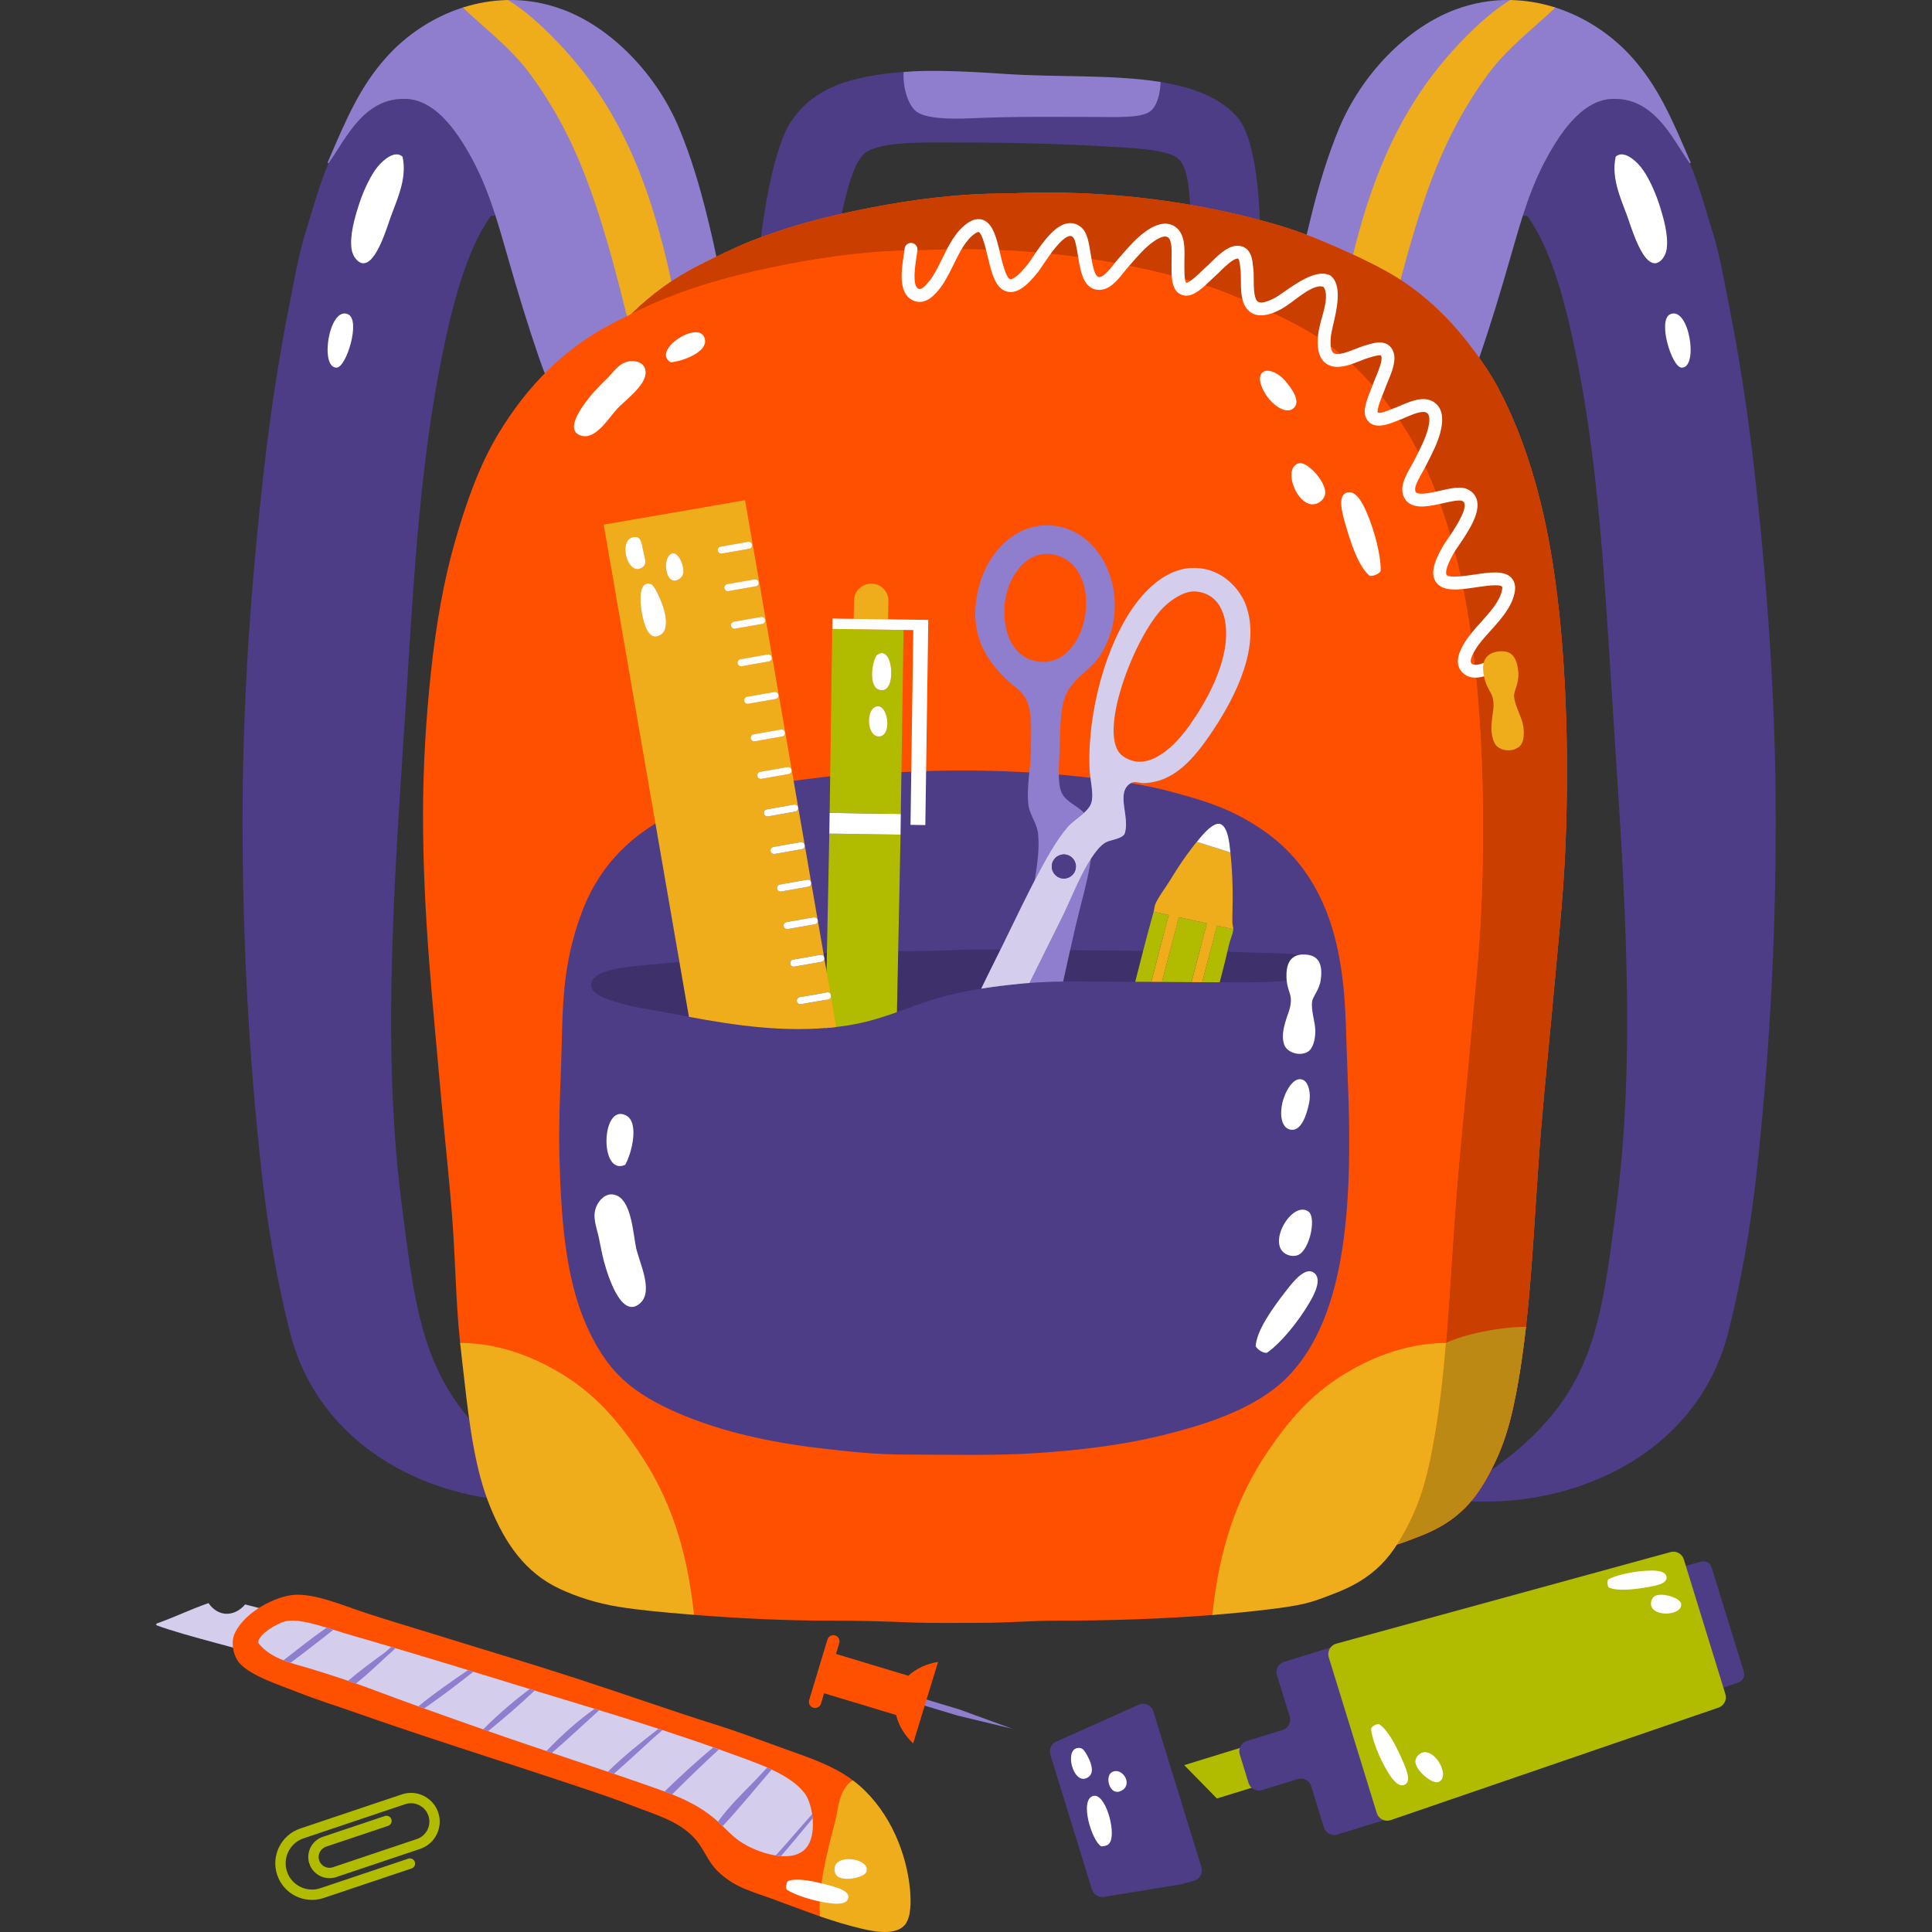 <svg width="150" height="150" viewBox="0 0 150 150" fill="none" xmlns="http://www.w3.org/2000/svg">
<rect x="0" y="0" width="150" height="150" fill="#333333" stroke="none"/>
<g clip-path="url(#clip0_320_75413)">
<path d="M136.195 36.393C135.713 32.145 135.06 27.848 134.258 23.8C133.852 21.758 133.527 19.778 132.936 17.9C132.366 16.086 131.866 14.206 131.182 12.658C131.147 12.63 131.115 12.568 131.087 12.528C129.811 10.714 128.385 7.503 125.099 7.685C122.723 7.817 120.984 10.549 119.903 12.616C119.209 13.943 118.69 15.323 118.238 16.728C118.331 16.76 118.442 16.774 118.581 16.756C120.538 19.505 121.614 23.797 122.457 28.027C124.043 36.001 124.547 44.371 125.099 53.212C125.897 66.063 127.173 80.508 125.54 93.276C124.115 104.408 123.626 109.806 112.247 116.396C121.553 117.594 131.699 113.164 134.168 103.492C135.165 99.592 135.908 95.335 136.371 91.162C137.345 82.357 137.868 73.372 137.868 63.688C137.866 54.216 137.179 45.076 136.195 36.393Z" fill="#4D3D87"/>
<path d="M125.099 7.685C128.385 7.503 129.811 10.714 131.086 12.528C131.115 12.568 131.147 12.629 131.182 12.657C131.209 12.681 131.237 12.681 131.262 12.616C129.775 9.149 128.735 6.714 126.683 4.426C125.163 2.733 123.099 1.33 120.759 0.583C120.272 0.427 118.893 1.303 118.384 1.207C117.735 1.086 117.95 0.013 117.275 0.001C115.89 -0.022 114.462 0.2 113.034 0.728C109.208 2.141 105.695 5.805 103.963 9.974C103.089 12.081 102.376 14.404 101.762 16.931C101.128 19.54 100.439 22.325 100.705 25.032C100.989 27.931 102.627 29.821 104.403 31.461C105.556 32.525 106.92 33.83 108.895 33.839C112.501 33.856 113.942 30.41 114.883 27.675C115.737 25.196 116.512 22.627 117.261 20.014C117.577 18.911 117.888 17.813 118.238 16.728C118.69 15.323 119.209 13.942 119.904 12.616C120.984 10.549 122.722 7.816 125.099 7.685Z" fill="#8F7ECE"/>
<path d="M111.184 13.849C112.307 10.899 113.754 8.119 115.674 5.571C117.047 3.75 118.846 2.375 120.517 0.816C120.582 0.756 120.663 0.676 120.75 0.581C119.634 0.226 118.455 0.021 117.246 0.003C115.873 0.858 114.703 1.941 113.65 3.017C108.663 8.11 106.201 14.142 104.491 22.215C103.937 24.828 103.487 26.966 103.699 30.052C103.715 30.303 103.745 30.584 103.787 30.874C103.99 31.073 104.195 31.269 104.402 31.461C104.881 31.902 105.397 32.385 105.976 32.799C106.119 32.416 106.222 31.937 106.341 31.461C107.85 25.377 109.203 19.05 111.184 13.849Z" fill="#EFAD1B"/>
<path fill-rule="evenodd" clip-rule="evenodd" d="M125.444 12.162C126.036 11.632 126.937 12.412 127.382 12.954C127.913 13.603 128.462 14.777 128.79 15.772C129.179 16.956 129.537 18.264 129.406 19.295C129.325 19.944 128.886 20.414 128.526 20.439C127.452 20.514 126.615 17.508 126.324 16.741C125.753 15.227 125.094 13.733 125.444 12.162Z" fill="white"/>
<path fill-rule="evenodd" clip-rule="evenodd" d="M129.669 24.402C131.15 23.723 131.913 28.612 130.55 28.541C129.793 28.502 128.675 24.859 129.669 24.402Z" fill="white"/>
<path d="M20.503 36.393C20.986 32.145 21.638 27.849 22.442 23.8C22.846 21.758 23.172 19.778 23.762 17.9C24.332 16.086 24.833 14.207 25.517 12.658C25.55 12.63 25.584 12.568 25.613 12.529C26.886 10.715 28.314 7.503 31.6 7.686C33.977 7.817 35.713 10.549 36.795 12.617C37.489 13.943 38.009 15.323 38.461 16.728C38.366 16.76 38.255 16.774 38.117 16.756C36.16 19.505 35.084 23.798 34.241 28.028C32.654 36.001 32.149 44.371 31.6 53.212C30.8 66.063 29.526 80.508 31.16 93.276C32.582 104.409 33.072 109.807 44.45 116.396C35.145 117.595 25.001 113.164 22.529 103.492C21.533 99.592 20.789 95.335 20.329 91.162C19.355 82.357 18.831 73.372 18.831 63.688C18.831 54.216 19.518 45.077 20.503 36.393Z" fill="#4D3D87"/>
<path d="M31.6 7.685C28.314 7.503 26.886 10.714 25.612 12.528C25.584 12.568 25.55 12.629 25.517 12.658C25.488 12.681 25.46 12.681 25.436 12.616C26.923 9.149 27.963 6.714 30.014 4.426C31.529 2.738 33.584 1.34 35.913 0.591C36.454 0.417 38.009 0.933 38.577 0.834C39.173 0.73 38.783 0.014 39.401 0.002C40.792 -0.025 42.228 0.198 43.664 0.728C47.491 2.141 51.004 5.805 52.734 9.975C53.609 12.082 54.322 14.405 54.937 16.931C55.569 19.54 56.258 22.325 55.992 25.032C55.709 27.931 54.071 29.821 52.294 31.461C51.143 32.525 49.779 33.83 47.804 33.839C44.197 33.856 42.756 30.41 41.815 27.675C40.962 25.196 40.187 22.628 39.438 20.014C39.121 18.912 38.809 17.813 38.461 16.728C38.008 15.323 37.489 13.943 36.795 12.616C35.713 10.549 33.977 7.816 31.6 7.685Z" fill="#8F7ECE"/>
<path d="M45.514 13.849C44.391 10.899 42.942 8.119 41.023 5.571C39.65 3.75 37.851 2.376 36.178 0.816C36.115 0.756 36.036 0.676 35.949 0.581C37.063 0.226 38.241 0.021 39.451 0.003C40.823 0.858 41.995 1.942 43.047 3.017C48.033 8.11 50.497 14.142 52.205 22.215C52.76 24.829 53.209 26.966 53 30.053C52.982 30.304 52.952 30.584 52.909 30.874C52.707 31.074 52.503 31.27 52.294 31.462C51.815 31.903 51.301 32.385 50.721 32.8C50.58 32.417 50.475 31.937 50.356 31.462C48.846 25.377 47.494 19.05 45.514 13.849Z" fill="#EFAD1B"/>
<path fill-rule="evenodd" clip-rule="evenodd" d="M31.252 12.162C30.659 11.632 29.759 12.412 29.314 12.954C28.783 13.603 28.233 14.777 27.905 15.772C27.515 16.956 27.157 18.264 27.289 19.295C27.372 19.944 27.811 20.414 28.17 20.439C29.245 20.514 30.081 17.508 30.371 16.741C30.943 15.227 31.602 13.733 31.252 12.162Z" fill="white"/>
<path fill-rule="evenodd" clip-rule="evenodd" d="M27.026 24.402C25.545 23.723 24.784 28.612 26.145 28.541C26.901 28.502 28.02 24.859 27.026 24.402Z" fill="white"/>
<path fill-rule="evenodd" clip-rule="evenodd" d="M97.512 25.227C97.389 25.503 93.54 23.959 92.414 23.955C92.427 22.279 92.507 17.396 92.4 15.851C92.306 14.467 92.182 12.928 91.463 12.309C90.621 11.582 87.788 11.48 85.837 11.37C81.398 11.119 77.736 11.058 73.025 11.058C70.791 11.058 68.424 11.096 67.294 11.787C65.481 12.896 64.896 20.434 64.059 22.597C62.255 22.597 60.501 22.546 58.851 22.389C58.784 18.593 59.931 11.903 61.252 9.704C62.91 6.944 65.82 5.9 70.183 5.584C70.43 5.566 70.683 7.015 70.94 7.001C72.841 6.902 75.525 7.032 78.128 7.21C82.043 7.477 86.5 5.768 90.177 6.377C92.597 6.778 94.679 7.549 96.048 9.078C98.166 11.447 98.086 20.984 97.512 25.227Z" fill="#4D3D87"/>
<path fill-rule="evenodd" clip-rule="evenodd" d="M71.148 8.663C71.875 9.218 73.785 9.258 75.42 9.183C78.778 9.03 81.644 9.079 84.9 9.079C86.573 9.079 88.542 9.191 89.275 8.662C89.843 8.252 90.074 7.286 90.109 6.368C86.445 5.771 82.019 6.01 78.127 5.745C75.525 5.567 72.84 5.437 70.939 5.537C70.675 5.551 70.415 5.568 70.16 5.587C70.078 6.616 70.438 8.12 71.148 8.663Z" fill="#8F7ECE"/>
<path fill-rule="evenodd" clip-rule="evenodd" d="M78.236 15.022C86.08 14.649 93.41 15.747 99.383 17.525C100.875 17.968 102.298 18.547 103.679 19.151C105.045 19.749 106.392 20.376 107.642 21.07C110.183 22.48 112.252 24.415 113.941 26.576C114.819 27.701 115.632 28.836 116.318 30.122C118.344 33.926 119.722 38.514 120.531 43.594C121.597 50.283 121.846 58.431 121.533 65.862C121.377 69.55 120.98 73.174 120.657 76.791C120.337 80.362 119.958 83.961 119.654 87.594C119.041 94.971 118.907 102.631 117.527 109.076C117.174 110.727 116.713 112.206 116.069 113.538C115.418 114.882 114.715 116.1 113.732 117.084C112.716 118.102 111.516 118.789 110.061 119.337C109.34 119.609 108.64 119.901 107.85 120.088C107.068 120.273 106.247 120.392 105.348 120.505C100.233 121.148 94.42 121.423 88.538 121.423C86.623 121.423 84.717 121.589 82.824 121.589C80.907 121.589 78.943 121.631 76.943 121.547C75.038 121.467 73.079 121.423 71.144 121.423C67.279 121.423 63.43 121.223 59.842 120.922C57.958 120.764 56.168 120.611 54.501 120.337C52.835 120.064 51.299 119.566 49.998 118.962C47.259 117.689 45.721 115.382 44.575 112.579C43.422 109.764 42.977 106.345 42.573 102.777C42.373 101.016 42.145 99.214 42.031 97.397C41.912 95.534 41.846 93.667 41.738 91.807C41.531 88.229 41.092 84.522 40.779 80.962C40.127 73.543 39.361 66.682 39.36 58.855C39.36 55.031 39.603 51.239 39.986 47.682C40.371 44.12 40.955 40.734 41.823 37.712C42.702 34.643 43.713 31.759 45.2 29.287C47.417 25.602 50.337 22.578 54.251 20.611C55.532 19.967 56.855 19.294 58.255 18.734C61.066 17.611 64.143 16.795 67.474 16.148C70.787 15.504 74.313 15.021 78.153 15.021C78.18 15.022 78.208 15.023 78.236 15.022Z" fill="#FF5000"/>
<path fill-rule="evenodd" clip-rule="evenodd" d="M78.236 15.022C86.08 14.649 93.41 15.747 99.383 17.525C100.875 17.968 102.298 18.547 103.679 19.151C105.045 19.749 106.392 20.376 107.642 21.07C110.183 22.48 112.252 24.415 113.941 26.576C114.819 27.701 115.632 28.836 116.318 30.122C118.344 33.926 119.722 38.514 120.531 43.594C121.597 50.283 121.846 58.431 121.533 65.862C121.377 69.55 120.98 73.174 120.657 76.791C120.337 80.362 119.958 83.961 119.654 87.594C119.041 94.971 118.907 102.631 117.527 109.076C117.174 110.727 116.713 112.206 116.069 113.538C115.418 114.882 114.715 116.1 113.732 117.084C112.716 118.102 111.516 118.789 110.061 119.337C109.34 119.609 108.64 119.901 107.85 120.088C107.068 120.273 106.247 120.392 105.348 120.505C100.233 121.148 94.42 121.423 88.538 121.423C86.623 121.423 84.717 121.589 82.824 121.589C80.907 121.589 78.943 121.631 76.943 121.547C75.038 121.467 73.079 121.423 71.144 121.423C67.279 121.423 63.43 121.223 59.842 120.922C57.958 120.764 56.168 120.611 54.501 120.337C52.835 120.064 51.299 119.566 49.998 118.962C47.259 117.689 45.721 115.382 44.575 112.579C43.422 109.764 42.977 106.345 42.573 102.777C42.373 101.016 42.145 99.214 42.031 97.397C41.912 95.534 41.846 93.667 41.738 91.807C41.531 88.229 41.092 84.522 40.779 80.962C40.127 73.543 39.361 66.682 39.36 58.855C39.36 55.031 39.603 51.239 39.986 47.682C40.371 44.12 40.955 40.734 41.823 37.712C42.702 34.643 43.713 31.759 45.2 29.287C47.417 25.602 50.337 22.578 54.251 20.611C55.532 19.967 56.855 19.294 58.255 18.734C61.066 17.611 64.143 16.795 67.474 16.148C70.787 15.504 74.313 15.021 78.153 15.021C78.18 15.022 78.208 15.023 78.236 15.022Z" fill="#FF5000"/>
<path d="M112.266 104.263C111.994 107.489 111.626 110.606 111.011 113.482C110.657 115.135 110.198 116.612 109.552 117.945C109.215 118.641 108.862 119.304 108.466 119.917C109.014 119.745 109.533 119.535 110.062 119.337C111.517 118.789 112.716 118.102 113.732 117.084C114.715 116.1 115.418 114.882 116.069 113.538C116.713 112.206 117.175 110.727 117.527 109.076C117.94 107.151 118.238 105.117 118.475 103.015C116.476 103.015 113.644 103.599 112.266 104.263Z" fill="#EFAD1B"/>
<path opacity="0.21" d="M113.732 117.085C114.715 116.1 115.419 114.883 116.069 113.538C116.713 112.206 117.175 110.727 117.528 109.076C118.907 102.631 119.041 94.971 119.655 87.594C119.958 83.962 120.337 80.362 120.657 76.791C120.981 73.174 121.377 69.55 121.534 65.862C121.847 58.432 121.597 50.283 120.531 43.594C119.723 38.514 118.345 33.926 116.318 30.122C115.633 28.836 114.82 27.701 113.942 26.576C112.252 24.415 110.183 22.48 107.643 21.07C106.392 20.376 105.046 19.749 103.679 19.152C102.298 18.547 100.876 17.968 99.384 17.525C93.41 15.748 86.081 14.649 78.237 15.022C78.208 15.023 78.18 15.022 78.154 15.022C74.314 15.022 70.787 15.504 67.475 16.148C64.144 16.796 61.066 17.612 58.256 18.735C56.855 19.294 55.532 19.968 54.252 20.611C52.264 21.611 50.533 22.885 49.02 24.378C49.899 23.944 50.801 23.517 51.74 23.142C54.549 22.019 57.627 21.203 60.958 20.555C64.269 19.911 67.796 19.429 71.636 19.429C71.664 19.429 71.692 19.43 71.72 19.429C79.564 19.055 86.894 20.155 92.868 21.931C94.361 22.375 95.781 22.954 97.163 23.558C98.529 24.157 99.876 24.783 101.126 25.477C103.666 26.887 105.736 28.822 107.424 30.983C108.304 32.108 109.117 33.243 109.802 34.528C111.829 38.333 113.207 42.921 114.015 48.001C115.081 54.688 115.329 62.837 115.016 70.27C114.86 73.957 114.464 77.58 114.14 81.197C113.82 84.768 113.441 88.369 113.139 92C112.525 99.378 112.39 107.037 111.012 113.482C110.658 115.135 110.199 116.612 109.553 117.944C109.216 118.641 108.863 119.304 108.467 119.916C109.015 119.745 109.534 119.535 110.063 119.337C111.517 118.789 112.716 118.102 113.732 117.085Z" fill="black"/>
<path fill-rule="evenodd" clip-rule="evenodd" d="M71.72 19.428C79.564 19.055 86.894 20.154 92.868 21.931C94.361 22.375 95.781 22.953 97.163 23.558C98.529 24.156 99.875 24.782 101.126 25.477C103.665 26.887 105.736 28.821 107.424 30.983C108.304 32.108 109.117 33.242 109.802 34.528C111.829 38.332 113.206 42.921 114.015 48.001C115.08 54.688 115.328 62.837 115.015 70.269C114.86 73.957 114.464 77.58 114.14 81.197C113.82 84.768 113.441 88.369 113.138 92C112.799 96.086 112.606 100.258 112.267 104.262C111.45 107.178 110.919 110.081 110.303 112.957C109.95 114.609 109.112 115.814 108.466 117.147C107.814 118.491 107.427 119.487 106.444 120.47C105.428 121.488 104.648 122.134 103.196 122.683C102.474 122.956 102.179 123.242 101.39 123.428C100.608 123.615 99.713 124.166 98.815 124.278C97.302 124.468 95.745 125.259 94.126 125.387C90.271 125.692 86.163 125.828 82.021 125.829C80.106 125.829 78.2 125.994 76.306 125.996C74.39 125.996 72.426 126.039 70.427 125.954C68.52 125.873 66.562 125.829 64.628 125.829C60.963 125.829 57.312 125.65 53.883 125.375C53.696 125.36 52.719 124.483 52.533 124.467C50.651 124.309 49.797 124.087 48.131 123.813C46.462 123.541 45.681 123.298 44.38 122.693C41.642 121.42 40.507 119.389 39.36 116.587C38.207 113.77 37.15 110.876 36.745 107.309C36.636 106.347 35.829 105.245 35.726 104.262C35.641 103.447 35.566 102.626 35.514 101.802C35.396 99.941 35.329 98.073 35.221 96.214C35.014 92.635 34.576 88.929 34.263 85.368C33.609 77.949 32.845 71.089 32.843 63.262C32.843 59.435 33.085 55.644 33.47 52.086C33.853 48.526 34.438 45.141 35.304 42.119C36.185 39.049 37.196 36.166 38.682 33.693C40.9 30.009 43.821 26.985 47.734 25.017C49.015 24.374 50.337 23.7 51.739 23.14C54.548 22.018 57.626 21.202 60.957 20.554C64.268 19.91 67.795 19.428 71.635 19.428C71.664 19.428 71.691 19.43 71.72 19.428Z" fill="#FF5000"/>
<path d="M43.813 106.797C41.807 105.544 39.051 104.289 35.727 104.263C35.829 105.247 35.946 106.223 36.055 107.184C36.459 110.751 36.904 114.17 38.058 116.987C39.205 119.788 40.742 122.095 43.48 123.368C44.781 123.973 46.317 124.473 47.986 124.744C49.651 125.018 51.441 125.171 53.323 125.329C53.508 125.344 53.697 125.357 53.883 125.372C53.332 120.184 52 116.266 49.57 112.677C47.982 110.331 46.277 108.334 43.813 106.797Z" fill="#EFAD1B"/>
<path d="M101.333 124.494C102.122 124.308 102.822 124.017 103.544 123.744C104.997 123.195 106.198 122.508 107.214 121.491C108.197 120.508 108.899 119.289 109.551 117.945C110.196 116.612 110.656 115.135 111.009 113.482C111.625 110.606 111.992 107.489 112.265 104.264C108.948 104.293 106.197 105.547 104.194 106.797C101.73 108.334 100.028 110.331 98.439 112.677C96.006 116.269 94.674 120.19 94.124 125.386C95.742 125.258 97.317 125.102 98.83 124.911C99.729 124.799 100.55 124.681 101.333 124.494Z" fill="#EFAD1B"/>
<path fill-rule="evenodd" clip-rule="evenodd" d="M52.063 28.129C50.493 27.152 54.561 24.62 54.74 26.433C54.834 27.378 52.958 28.062 52.063 28.129Z" fill="white"/>
<path fill-rule="evenodd" clip-rule="evenodd" d="M48.838 28.052C49.224 27.986 50.051 28.06 50.123 28.844C50.221 29.868 48.545 31.075 47.972 31.679C47.275 32.415 46.293 34.113 45.184 33.84C43.603 33.45 45.464 31.163 46.137 30.403C46.496 30 46.884 29.639 47.203 29.312C47.752 28.753 48.095 28.179 48.838 28.052Z" fill="white"/>
<path fill-rule="evenodd" clip-rule="evenodd" d="M106.345 44.71C105.496 44.01 104.89 42.258 104.399 40.501C104.187 39.747 103.868 38.524 104.52 38.261C105.302 37.943 105.885 39.275 106.092 39.75C106.75 41.262 107.236 43.218 107.192 44.334C107.072 44.565 106.645 44.738 106.345 44.71Z" fill="white"/>
<path fill-rule="evenodd" clip-rule="evenodd" d="M102.439 38.992C100.952 39.959 99.415 36.399 100.822 35.969C101.434 35.783 102.82 37.227 102.893 38.183C102.917 38.527 102.696 38.823 102.439 38.992Z" fill="white"/>
<path fill-rule="evenodd" clip-rule="evenodd" d="M100.412 31.711C99.922 32.107 99.118 31.674 98.529 30.978C98.055 30.418 97.405 29.132 98.187 28.818C98.532 28.679 99.222 28.94 99.727 29.505C100.318 30.169 101.039 31.199 100.412 31.711Z" fill="white"/>
<path d="M116.479 50.823C115.841 51.194 114.636 51.865 114.266 51.526C114.056 51.333 114.305 50.847 114.542 50.444C114.826 49.965 115.262 49.482 115.724 48.971C116.539 48.064 117.385 47.127 117.602 45.978C117.713 45.392 117.517 45.042 117.336 44.852C116.774 44.267 115.653 44.434 114.464 44.61C113.777 44.712 112.495 44.901 112.307 44.623C112.286 44.591 112.105 44.257 112.897 42.896C112.965 42.779 113.093 42.593 113.24 42.379C114.114 41.105 114.945 39.779 114.659 38.799C114.547 38.418 114.282 38.131 113.89 37.964C113.379 37.746 112.664 37.907 111.833 38.093C111.165 38.243 110.25 38.448 109.963 38.246C109.942 38.23 109.889 38.194 109.872 38.044C109.832 37.724 110.185 37.103 110.42 36.691C110.51 36.532 110.593 36.385 110.656 36.26C110.724 36.122 110.797 35.983 110.866 35.844C111.227 35.139 111.599 34.41 111.814 33.617C112.137 32.418 111.957 31.601 111.283 31.19C110.517 30.725 109.508 31.158 108.77 31.475C108.615 31.542 108.471 31.604 108.348 31.648C108.271 31.676 108.178 31.713 108.074 31.755C107.45 32.008 107.079 32.101 106.967 32.032C106.88 31.793 107.257 30.869 107.381 30.565C107.448 30.402 107.505 30.262 107.541 30.159C107.586 30.021 107.659 29.851 107.737 29.663C108.031 28.962 108.396 28.088 108.216 27.427C108.105 27.025 107.875 26.826 107.7 26.728C107.225 26.462 106.643 26.63 106.178 26.765L106.017 26.81C105.791 26.874 105.534 26.974 105.265 27.081C104.738 27.289 104.018 27.573 103.65 27.464C103.344 27.373 103.244 26.923 103.337 26.047C103.352 25.901 103.42 25.61 103.49 25.302C103.777 24.072 104.172 22.385 103.477 21.567C103.442 21.525 103.395 21.483 103.346 21.44C103.344 21.432 103.346 21.427 103.346 21.417C103.331 21.408 103.316 21.405 103.3 21.397C103.24 21.365 103.179 21.335 103.123 21.316C102.105 20.976 100.686 21.967 99.648 22.69C99.389 22.871 99.145 23.041 99.013 23.11C98.235 23.521 97.781 23.595 97.582 23.344C97.345 23.043 97.342 22.269 97.339 21.705C97.338 21.413 97.338 21.139 97.311 20.904L97.293 20.738C97.246 20.255 97.188 19.654 96.763 19.311C96.607 19.184 96.337 19.045 95.923 19.091C95.242 19.169 94.566 19.832 94.023 20.365C93.879 20.508 93.747 20.637 93.636 20.732C93.554 20.804 93.444 20.909 93.319 21.03C93.082 21.259 92.363 21.952 92.109 21.96C92.005 21.882 91.953 21.501 91.956 20.829C91.956 20.717 91.957 20.618 91.954 20.535C91.95 20.403 91.953 20.247 91.959 20.078C91.978 19.276 92.006 18.177 91.291 17.64C90.659 17.166 89.834 17.302 88.84 18.047C88.183 18.541 87.645 19.157 87.123 19.753C87.021 19.871 86.917 19.988 86.815 20.103C86.722 20.208 86.616 20.34 86.502 20.483C86.207 20.854 85.762 21.412 85.45 21.494C85.303 21.534 85.25 21.499 85.228 21.484C84.934 21.292 84.785 20.367 84.676 19.691C84.541 18.851 84.424 18.126 84.033 17.732C83.732 17.43 83.368 17.292 82.973 17.329C81.958 17.428 81.034 18.689 80.174 19.974C80.03 20.191 79.906 20.378 79.822 20.484C78.852 21.725 78.476 21.681 78.436 21.673C78.108 21.602 77.81 20.343 77.649 19.666C77.371 18.497 77.109 17.394 76.358 17.089C76.115 16.99 75.717 16.939 75.213 17.26C74.227 17.887 73.671 19.02 73.132 20.115C72.829 20.733 72.541 21.317 72.201 21.759C71.914 22.129 71.556 22.54 71.298 22.416C70.812 22.183 71.052 20.618 71.154 19.949C71.187 19.735 71.215 19.549 71.228 19.406C71.254 19.132 71.053 18.889 70.779 18.862C70.502 18.834 70.261 19.037 70.236 19.311C70.223 19.439 70.198 19.607 70.168 19.799C69.988 20.978 69.715 22.761 70.865 23.315C71.88 23.804 72.685 22.761 72.989 22.367C73.39 21.847 73.714 21.19 74.027 20.555C74.504 19.583 74.999 18.578 75.748 18.101C75.888 18.013 75.964 18.005 75.983 18.013C76.257 18.125 76.521 19.233 76.678 19.896C76.989 21.205 77.284 22.441 78.223 22.647C78.917 22.799 79.651 22.321 80.607 21.098C80.712 20.963 80.841 20.771 81.003 20.528C81.432 19.886 82.437 18.383 83.068 18.321C83.138 18.314 83.214 18.324 83.325 18.435C83.492 18.602 83.606 19.322 83.692 19.849C83.852 20.851 84.019 21.886 84.684 22.319C84.886 22.451 85.228 22.583 85.702 22.459C86.333 22.294 86.86 21.634 87.282 21.105C87.384 20.977 87.475 20.86 87.56 20.767C87.664 20.648 87.77 20.529 87.873 20.409C88.361 19.852 88.864 19.275 89.438 18.845C90.034 18.398 90.456 18.26 90.692 18.437C90.997 18.666 90.976 19.501 90.961 20.053C90.956 20.244 90.952 20.421 90.956 20.569C90.959 20.641 90.959 20.728 90.958 20.824C90.955 21.522 90.949 22.82 91.989 22.95C92.632 23.029 93.282 22.452 94.01 21.748C94.119 21.643 94.214 21.551 94.285 21.49C94.409 21.383 94.558 21.238 94.722 21.077C95.086 20.72 95.695 20.121 96.035 20.082C96.105 20.075 96.132 20.084 96.135 20.087C96.236 20.167 96.28 20.619 96.301 20.836L96.32 21.014C96.339 21.196 96.341 21.445 96.341 21.709C96.343 22.498 96.346 23.392 96.799 23.963C97.604 24.981 99.014 24.238 99.478 23.993C99.664 23.895 99.909 23.725 100.217 23.508C100.724 23.155 102.089 21.966 102.769 22.283C103.238 22.985 102.659 24.476 102.519 25.077C102.433 25.445 102.367 25.736 102.344 25.944C102.29 26.465 102.123 28.051 103.365 28.421C104.065 28.628 104.895 28.3 105.63 28.009C105.875 27.913 106.106 27.821 106.284 27.772L106.455 27.723C106.665 27.662 107.099 27.535 107.212 27.599C107.215 27.601 107.235 27.624 107.253 27.691C107.343 28.021 107.014 28.809 106.817 29.279C106.728 29.491 106.649 29.683 106.596 29.838C106.565 29.927 106.515 30.049 106.458 30.189C106.075 31.127 105.781 31.945 106.091 32.512C106.598 33.43 107.802 32.943 108.449 32.68C108.538 32.644 108.618 32.611 108.686 32.587C108.824 32.537 108.989 32.467 109.163 32.392C109.671 32.174 110.437 31.845 110.763 32.043C111.016 32.196 111.044 32.639 110.851 33.358C110.663 34.05 110.316 34.732 109.979 35.391C109.906 35.533 109.834 35.674 109.763 35.815C109.707 35.927 109.633 36.057 109.552 36.199C109.218 36.788 108.799 37.52 108.881 38.169C108.943 38.655 109.192 38.923 109.39 39.062C110.037 39.518 111.061 39.289 112.052 39.067C112.572 38.95 113.284 38.791 113.5 38.883C113.645 38.943 113.68 39.012 113.7 39.078C113.878 39.687 112.854 41.178 112.418 41.815C112.252 42.056 112.123 42.246 112.035 42.395C111.255 43.736 111.083 44.595 111.482 45.183C112.022 45.98 113.278 45.794 114.61 45.597C115.284 45.497 116.41 45.33 116.617 45.544C116.632 45.559 116.652 45.633 116.622 45.794C116.456 46.668 115.707 47.5 114.982 48.303C114.508 48.829 114.017 49.373 113.683 49.939C113.431 50.367 112.761 51.5 113.591 52.262C114.317 52.926 115.408 52.533 116.341 52.043C116.3 51.632 116.344 51.21 116.479 50.823Z" fill="white"/>
<path fill-rule="evenodd" clip-rule="evenodd" d="M116.366 50.576C117.175 50.482 117.79 50.803 117.884 52.254C117.936 53.062 117.526 53.646 117.553 54.059C117.6 54.787 118.103 55.555 118.243 56.26C118.361 56.849 118.352 57.65 117.944 57.976C117.34 58.459 116.362 58.266 116.072 57.751C115.683 57.059 115.798 56.236 115.863 55.626C115.897 55.311 116.11 54.508 115.764 53.839C115.567 53.459 115.3 53.099 115.178 52.288C114.975 50.969 115.742 50.648 116.366 50.576Z" fill="#EFAD1B"/>
<path fill-rule="evenodd" clip-rule="evenodd" d="M70.71 59.916C75.499 59.687 80.268 59.88 84.6 60.374C86.725 60.617 88.823 60.909 90.732 61.417C92.679 61.933 94.459 62.446 96.03 63.252C98.48 64.508 100.352 66.073 101.744 68.299C103.134 70.524 103.923 73.101 104.288 76.474C104.523 78.639 104.519 80.956 104.621 83.273C105.046 92.92 104.692 102.181 99.908 106.965C97.591 109.282 93.908 110.551 90.105 111.47C87.131 112.19 84.089 112.565 80.68 112.805C77.326 113.04 73.721 112.931 70.252 112.931C67.96 112.931 65.713 112.682 63.577 112.43C59.254 111.916 55.417 110.978 52.19 109.51C50.47 108.727 49.04 107.843 47.895 106.63C46.776 105.448 45.9 103.897 45.225 102.168C43.904 98.778 43.543 94.494 43.431 89.655C43.378 87.352 43.472 85.194 43.557 82.938C43.644 80.603 43.619 78.317 43.889 76.098C44.155 73.931 44.681 72.032 45.349 70.384C46.699 67.057 49.166 64.658 52.398 63.125C55.599 61.61 59.632 60.822 63.911 60.332C66.053 60.085 68.27 60.031 70.71 59.916Z" fill="#4D3D87"/>
<path opacity="0.21" fill-rule="evenodd" clip-rule="evenodd" d="M74.048 73.764C76.295 73.656 78.962 73.762 81.306 73.764C84.936 73.764 88.372 73.846 92.109 73.846C94.825 73.846 96.605 73.952 99.201 74.013C99.982 74.032 100.358 74.055 100.869 74.139C101.404 74.228 101.978 74.393 102.037 74.765C102.198 75.78 100.386 76.1 99.366 76.182C98.004 76.293 96.555 76.266 95.362 76.266C92.58 76.266 89.863 76.225 87.354 76.225C84.617 76.225 81.984 76.124 79.511 76.349C77.037 76.575 74.663 76.931 72.588 77.559C70.629 78.152 68.642 79.092 66.373 79.519C61.471 80.444 56.415 79.525 51.899 78.642C50.866 78.442 49.634 78.283 48.478 77.976C47.614 77.746 45.913 77.307 45.892 76.515C45.859 75.236 48.735 75.07 50.105 74.932C53.055 74.631 56.041 74.446 59.074 74.263C62.633 74.047 66.436 73.846 70.21 73.846C71.455 73.846 72.76 73.825 74.048 73.764Z" fill="black"/>
<path fill-rule="evenodd" clip-rule="evenodd" d="M101.384 74.114C102.194 74.179 102.735 74.613 102.546 76.055C102.441 76.859 101.925 77.352 101.872 77.762C101.776 78.486 102.12 79.338 102.122 80.057C102.123 80.657 101.959 81.442 101.497 81.683C100.809 82.041 99.885 81.661 99.702 81.099C99.455 80.345 99.729 79.559 99.91 78.972C100.005 78.671 100.371 77.923 100.16 77.199C100.041 76.787 99.848 76.383 99.884 75.562C99.942 74.231 100.758 74.063 101.384 74.114Z" fill="white"/>
<path d="M84.165 63.111C83.583 62.495 82.681 62.241 82.385 61.448C82.087 60.654 82.237 59.227 82.278 58.07C82.328 56.688 82.291 55.377 82.624 54.289C83.1 52.73 84.63 52.099 85.397 50.914C87.987 46.91 85.947 41.431 81.995 40.839C78.653 40.339 75.939 43.447 75.729 47.281C75.594 49.782 76.82 51.494 78.171 52.776C78.777 53.352 79.468 53.672 79.79 54.583C80.15 55.604 80.045 56.967 80.036 58.272C80.024 59.608 79.705 61.038 79.831 62.364C79.916 63.287 80.492 63.843 80.592 64.701C80.718 65.819 80.546 67.068 80.332 68.361C81.13 66.815 81.975 65.279 82.88 64.219C83.198 63.849 83.741 63.5 84.165 63.111ZM80.71 51.377C78.567 51.153 77.806 48.937 78.004 46.893C78.224 44.62 79.948 42.314 82.273 43.19C85.776 44.511 84.5 51.772 80.71 51.377Z" fill="#8F7ECE"/>
<path d="M84.704 66.664C83.841 68.01 83.068 69.99 82.487 71.164C81.79 72.574 80.891 74.389 79.93 76.318C80.783 76.253 81.654 76.221 82.541 76.209C82.869 74.72 83.197 73.247 83.53 71.819C83.903 70.216 84.472 68.335 84.704 66.664Z" fill="#8F7ECE"/>
<path d="M96.718 46.953C96.336 45.927 95.316 44.693 93.901 44.273C91.306 43.502 89.31 45.372 88.186 46.87C85.898 49.915 84.41 55.287 84.596 59.706C84.632 60.577 84.942 61.629 84.733 62.322C84.647 62.61 84.429 62.869 84.164 63.112C83.74 63.5 83.198 63.849 82.88 64.22C81.975 65.28 81.13 66.816 80.332 68.361C80.203 68.61 80.076 68.86 79.95 69.107C79.071 70.836 78.225 72.647 77.329 74.431C76.953 75.183 76.566 75.962 76.182 76.758C77.143 76.605 78.139 76.482 79.152 76.385C79.272 76.373 79.39 76.361 79.509 76.349C79.649 76.337 79.79 76.328 79.93 76.318C80.89 74.39 81.789 72.574 82.487 71.164C83.067 69.99 83.84 68.01 84.704 66.665C85.039 66.141 85.388 65.713 85.744 65.467C86.174 65.172 86.986 65.19 87.302 64.768C87.788 63.474 86.579 61.574 87.772 60.813C88.097 60.606 88.448 60.815 88.83 60.798C91.176 60.7 92.689 58.956 94.236 56.616C96.021 53.914 97.888 50.093 96.718 46.953ZM83.52 67.428C83.435 67.939 82.952 68.283 82.442 68.199C81.932 68.114 81.586 67.63 81.672 67.118C81.756 66.608 82.241 66.264 82.749 66.348C83.261 66.436 83.607 66.919 83.52 67.428ZM95.144 50.048C94.863 52.2 93.675 54.456 92.367 56.304C91.138 58.041 89.055 60.052 87.166 58.697C85.07 57.191 88.079 49.367 90.35 47.135C90.972 46.524 91.993 45.841 92.858 45.922C94.814 46.109 95.403 48.049 95.144 50.048Z" fill="#8F7ECE"/>
<path opacity="0.62" d="M96.718 46.953C96.336 45.927 95.316 44.693 93.901 44.273C91.306 43.502 89.31 45.372 88.186 46.87C85.898 49.915 84.41 55.287 84.596 59.706C84.632 60.577 84.942 61.629 84.733 62.322C84.647 62.61 84.429 62.869 84.164 63.112C83.74 63.5 83.198 63.849 82.88 64.22C81.975 65.28 81.13 66.816 80.332 68.361C80.203 68.61 80.076 68.86 79.95 69.107C79.071 70.836 78.225 72.647 77.329 74.431C76.953 75.183 76.566 75.962 76.182 76.758C77.143 76.605 78.139 76.482 79.152 76.385C79.272 76.373 79.39 76.361 79.509 76.349C79.649 76.337 79.79 76.328 79.93 76.318C80.89 74.39 81.789 72.574 82.487 71.164C83.067 69.99 83.84 68.01 84.704 66.665C85.039 66.141 85.388 65.713 85.744 65.467C86.174 65.172 86.986 65.19 87.302 64.768C87.788 63.474 86.579 61.574 87.772 60.813C88.097 60.606 88.448 60.815 88.83 60.798C91.176 60.7 92.689 58.956 94.236 56.616C96.021 53.914 97.888 50.093 96.718 46.953ZM83.52 67.428C83.435 67.939 82.952 68.283 82.442 68.199C81.932 68.114 81.586 67.63 81.672 67.118C81.756 66.608 82.241 66.264 82.749 66.348C83.261 66.436 83.607 66.919 83.52 67.428ZM95.144 50.048C94.863 52.2 93.675 54.456 92.367 56.304C91.138 58.041 89.055 60.052 87.166 58.697C85.07 57.191 88.079 49.367 90.35 47.135C90.972 46.524 91.993 45.841 92.858 45.922C94.814 46.109 95.403 48.049 95.144 50.048Z" fill="white"/>
<path d="M82.443 68.199C82.952 68.283 83.436 67.939 83.52 67.428C83.607 66.919 83.261 66.436 82.75 66.348C82.241 66.264 81.756 66.608 81.672 67.118C81.586 67.63 81.933 68.114 82.443 68.199Z" fill="#4D3D87"/>
<path d="M92.508 76.254L93.701 71.69L91.524 71.213L90.211 76.239C90.965 76.242 91.731 76.248 92.508 76.254Z" fill="#B1BC00"/>
<path d="M90.739 71.041L89.568 70.786C89.066 72.594 88.594 74.409 88.137 76.226C88.551 76.228 88.961 76.229 89.383 76.232L90.739 71.041Z" fill="#B1BC00"/>
<path d="M95.749 72.163C95.751 72.155 95.746 72.147 95.749 72.138L94.484 71.86L93.334 76.259C93.785 76.262 94.243 76.263 94.7 76.263C94.959 75.275 95.207 74.293 95.421 73.343C95.513 72.93 95.729 72.51 95.749 72.163Z" fill="#B1BC00"/>
<path d="M95.684 71.658C95.674 71.483 95.68 71.311 95.683 71.149C95.724 69.427 95.716 67.909 95.527 66.183L92.924 65.359C93.023 65.239 93.123 65.113 93.231 64.985C92.145 66.267 91.492 67.291 90.778 68.449C90.407 69.04 89.955 69.613 89.702 70.187C89.63 70.35 89.63 70.561 89.572 70.774C89.569 70.777 89.569 70.781 89.569 70.786L90.74 71.041L89.385 76.232C89.656 76.234 89.936 76.235 90.212 76.239L91.525 71.213L93.702 71.69L92.51 76.254C92.786 76.256 93.058 76.257 93.335 76.259L94.486 71.86L95.751 72.138C95.75 71.99 95.692 71.817 95.684 71.658Z" fill="#EFAD1B"/>
<path d="M95.526 66.183C95.52 66.129 95.515 66.079 95.51 66.024C95.448 65.484 95.346 64.273 94.798 63.998C94.394 63.797 93.769 64.351 93.23 64.985C93.122 65.113 93.022 65.238 92.923 65.359L95.526 66.183Z" fill="white"/>
<path d="M68.977 46.67C68.991 45.936 68.403 45.326 67.665 45.315C66.927 45.3 66.32 45.886 66.307 46.623L66.28 48.046L68.949 48.084L68.977 46.67Z" fill="#EFAD1B"/>
<path d="M64.389 64.721L64.083 79.82C64.849 79.758 65.613 79.663 66.373 79.519C67.522 79.302 68.6 78.955 69.638 78.586L69.919 64.802L64.389 64.721Z" fill="#B1BC00"/>
<path d="M64.388 64.719L69.919 64.801L69.938 63.192L64.413 63.113L64.388 64.719Z" fill="white"/>
<path d="M68.935 48.891L66.264 48.852L64.62 48.827L64.632 48.026H64.63L64.415 63.113L69.938 63.194L70.148 48.908L68.935 48.891ZM68.2 57.177C67.323 57.137 67.238 55.231 67.932 54.897C68.936 54.405 69.354 57.227 68.2 57.177ZM68.584 53.573C67.393 53.75 67.633 51.535 68.045 50.902C68.072 50.862 68.108 50.847 68.148 50.819C69.294 50.051 69.601 53.422 68.584 53.573Z" fill="#B1BC00"/>
<path d="M68.95 48.084V48.086L66.281 48.048L64.633 48.025L64.621 48.827L66.264 48.85L68.935 48.89L70.148 48.908L70.908 48.919L70.692 64.041L71.842 64.06L72.061 48.936L72.07 48.131L68.95 48.084Z" fill="white"/>
<path d="M68.147 50.819C68.108 50.846 68.071 50.861 68.044 50.901C67.631 51.534 67.392 53.749 68.583 53.572C69.6 53.421 69.293 50.05 68.147 50.819Z" fill="white"/>
<path d="M67.933 54.896C67.238 55.231 67.323 57.136 68.2 57.176C69.355 57.227 68.936 54.404 67.933 54.896Z" fill="white"/>
<path d="M64.298 77.594L62.186 77.962C62.034 77.988 61.893 77.889 61.867 77.74C61.84 77.591 61.942 77.447 62.088 77.419L64.203 77.053C64.315 77.032 64.423 77.084 64.481 77.17L64.007 74.441C63.993 74.555 63.908 74.655 63.786 74.675L61.672 75.048C61.524 75.073 61.382 74.973 61.354 74.824C61.328 74.674 61.428 74.531 61.58 74.504L63.691 74.133C63.813 74.114 63.927 74.177 63.981 74.283L63.499 71.496C63.495 71.623 63.407 71.737 63.274 71.761L61.164 72.13C61.014 72.159 60.871 72.058 60.845 71.909C60.819 71.758 60.918 71.616 61.067 71.59L63.181 71.219C63.312 71.196 63.434 71.275 63.48 71.395L62.988 68.551C63 68.689 62.908 68.82 62.766 68.841L60.652 69.214C60.502 69.24 60.361 69.142 60.335 68.991C60.309 68.841 60.407 68.701 60.558 68.674L62.669 68.302C62.812 68.277 62.943 68.369 62.98 68.507L62.481 65.612C62.503 65.76 62.406 65.901 62.258 65.928L60.144 66.299C59.995 66.326 59.853 66.224 59.825 66.072C59.798 65.925 59.9 65.783 60.046 65.756L62.161 65.388C62.31 65.359 62.451 65.459 62.48 65.608L57.845 38.835L46.873 40.733L53.487 78.947C57.128 79.629 61.053 80.192 64.923 79.735L64.517 77.385C64.491 77.489 64.409 77.571 64.298 77.594ZM49.333 41.693C49.814 41.697 49.823 42.256 49.957 42.846C50.095 43.467 50.25 43.806 49.846 44.071C48.694 44.822 47.883 41.673 49.333 41.693ZM51.288 49.292C50.524 49.74 50.134 48.949 49.9 47.936C49.702 47.082 49.453 44.963 50.565 45.359C50.804 45.446 51.237 46.413 51.427 46.933C51.798 47.948 51.844 48.967 51.288 49.292ZM53.051 44.487C53.014 44.716 52.888 44.865 52.713 44.971C51.616 45.617 51.368 43.16 52.203 42.968C52.695 42.853 53.136 43.935 53.051 44.487ZM55.737 42.755C55.709 42.608 55.809 42.464 55.959 42.438L58.069 42.067C58.222 42.04 58.364 42.142 58.39 42.291C58.414 42.441 58.315 42.583 58.167 42.608L56.052 42.978C55.907 43.004 55.762 42.905 55.737 42.755ZM56.247 45.67C56.223 45.521 56.319 45.381 56.472 45.353L58.582 44.982C58.733 44.955 58.877 45.058 58.903 45.206C58.927 45.356 58.827 45.498 58.678 45.522L56.566 45.894C56.414 45.919 56.274 45.822 56.247 45.67ZM56.758 48.587C56.732 48.438 56.832 48.295 56.98 48.269L59.094 47.897C59.243 47.873 59.385 47.974 59.412 48.122C59.437 48.271 59.341 48.413 59.189 48.439L57.078 48.809C56.927 48.838 56.783 48.736 56.758 48.587ZM57.268 51.502C57.244 51.352 57.341 51.207 57.494 51.182L59.603 50.811C59.755 50.786 59.898 50.884 59.922 51.037C59.951 51.185 59.851 51.328 59.699 51.354L57.586 51.726C57.438 51.751 57.296 51.65 57.268 51.502ZM57.78 54.416C57.755 54.267 57.856 54.124 58.003 54.095L60.117 53.729C60.264 53.702 60.407 53.801 60.434 53.947C60.462 54.099 60.36 54.242 60.211 54.27L58.099 54.637C57.949 54.664 57.806 54.565 57.78 54.416ZM58.291 57.329C58.266 57.181 58.365 57.036 58.517 57.011L60.627 56.642C60.775 56.617 60.92 56.715 60.948 56.866C60.969 57.017 60.873 57.157 60.724 57.181L58.607 57.554C58.459 57.579 58.318 57.477 58.291 57.329ZM58.806 60.242C58.776 60.095 58.878 59.955 59.026 59.925L61.139 59.557C61.289 59.53 61.43 59.629 61.457 59.779C61.483 59.926 61.384 60.07 61.235 60.097L59.12 60.467C58.97 60.494 58.827 60.392 58.806 60.242ZM59.314 63.159C59.289 63.011 59.388 62.869 59.539 62.841L61.65 62.471C61.799 62.445 61.942 62.547 61.969 62.693C61.992 62.846 61.896 62.986 61.747 63.013L59.632 63.385C59.482 63.41 59.34 63.308 59.314 63.159Z" fill="#EFAD1B"/>
<path d="M58.389 42.291C58.363 42.142 58.221 42.04 58.069 42.067L55.958 42.438C55.809 42.464 55.708 42.608 55.736 42.755C55.762 42.905 55.906 43.004 56.052 42.978L58.166 42.608C58.315 42.583 58.413 42.441 58.389 42.291Z" fill="white"/>
<path d="M58.902 45.206C58.876 45.058 58.732 44.955 58.581 44.982L56.471 45.352C56.318 45.38 56.222 45.521 56.246 45.67C56.273 45.822 56.413 45.919 56.565 45.893L58.677 45.522C58.827 45.498 58.926 45.355 58.902 45.206Z" fill="white"/>
<path d="M59.411 48.122C59.384 47.974 59.243 47.873 59.093 47.897L56.979 48.269C56.831 48.295 56.731 48.438 56.757 48.587C56.783 48.736 56.927 48.838 57.077 48.809L59.188 48.439C59.34 48.413 59.436 48.271 59.411 48.122Z" fill="white"/>
<path d="M59.922 51.037C59.897 50.884 59.754 50.786 59.603 50.811L57.494 51.182C57.34 51.207 57.243 51.352 57.268 51.502C57.296 51.649 57.438 51.751 57.585 51.726L59.699 51.354C59.85 51.327 59.951 51.185 59.922 51.037Z" fill="white"/>
<path d="M60.435 53.947C60.407 53.801 60.264 53.702 60.117 53.729L58.004 54.095C57.857 54.123 57.755 54.267 57.781 54.416C57.807 54.565 57.95 54.664 58.1 54.638L60.212 54.27C60.361 54.242 60.463 54.1 60.435 53.947Z" fill="white"/>
<path d="M60.948 56.865C60.921 56.714 60.775 56.617 60.627 56.642L58.517 57.011C58.365 57.035 58.266 57.181 58.291 57.328C58.318 57.477 58.46 57.579 58.607 57.553L60.725 57.181C60.874 57.157 60.969 57.017 60.948 56.865Z" fill="white"/>
<path d="M61.456 59.778C61.429 59.629 61.288 59.53 61.139 59.557L59.025 59.925C58.878 59.955 58.776 60.094 58.805 60.242C58.827 60.392 58.969 60.494 59.12 60.467L61.235 60.097C61.383 60.07 61.482 59.926 61.456 59.778Z" fill="white"/>
<path d="M61.967 62.693C61.94 62.547 61.797 62.445 61.648 62.471L59.538 62.841C59.386 62.868 59.287 63.011 59.313 63.158C59.339 63.308 59.481 63.409 59.63 63.385L61.745 63.012C61.895 62.986 61.991 62.846 61.967 62.693Z" fill="white"/>
<path d="M62.16 65.388L60.046 65.756C59.899 65.783 59.797 65.926 59.824 66.072C59.852 66.224 59.994 66.327 60.143 66.299L62.257 65.928C62.405 65.901 62.502 65.76 62.48 65.612L62.479 65.608C62.45 65.459 62.31 65.359 62.16 65.388Z" fill="white"/>
<path d="M62.666 68.302L60.556 68.674C60.405 68.701 60.307 68.841 60.333 68.991C60.359 69.142 60.499 69.241 60.65 69.215L62.764 68.841C62.906 68.82 62.997 68.689 62.985 68.551L62.978 68.507C62.941 68.369 62.81 68.277 62.666 68.302Z" fill="white"/>
<path d="M63.181 71.219L61.068 71.59C60.918 71.616 60.82 71.758 60.845 71.909C60.871 72.058 61.014 72.159 61.164 72.13L63.275 71.761C63.407 71.737 63.495 71.623 63.499 71.496L63.48 71.394C63.434 71.275 63.313 71.196 63.181 71.219Z" fill="white"/>
<path d="M63.691 74.133L61.58 74.504C61.428 74.531 61.328 74.674 61.354 74.824C61.382 74.973 61.524 75.074 61.672 75.048L63.786 74.676C63.908 74.656 63.993 74.556 64.007 74.441L63.981 74.284C63.928 74.177 63.814 74.114 63.691 74.133Z" fill="white"/>
<path d="M64.203 77.053L62.088 77.419C61.942 77.447 61.84 77.591 61.867 77.74C61.893 77.889 62.034 77.988 62.186 77.962L64.298 77.594C64.409 77.571 64.492 77.489 64.517 77.384L64.48 77.17C64.423 77.084 64.315 77.032 64.203 77.053Z" fill="white"/>
<path d="M50.565 45.359C49.452 44.963 49.702 47.082 49.9 47.936C50.133 48.949 50.524 49.74 51.288 49.292C51.844 48.967 51.798 47.948 51.426 46.933C51.236 46.414 50.803 45.446 50.565 45.359Z" fill="white"/>
<path d="M52.202 42.967C51.367 43.16 51.615 45.617 52.712 44.971C52.887 44.865 53.014 44.716 53.05 44.487C53.135 43.935 52.694 42.853 52.202 42.967Z" fill="white"/>
<path d="M49.956 42.846C49.823 42.256 49.814 41.697 49.332 41.693C47.883 41.673 48.694 44.822 49.846 44.071C50.25 43.806 50.095 43.467 49.956 42.846Z" fill="white"/>
<path d="M67.795 131.221L74.346 133.197L78.59 134.219L74.49 132.724L67.939 130.746L67.795 131.221Z" fill="#8F7ECE"/>
<path d="M70.524 130.105L64.814 128.383L63.892 131.438L69.579 133.154C69.76 133.949 70.221 134.716 70.897 135.355L72.832 129.03C71.922 129.181 71.117 129.553 70.524 130.105Z" fill="#FF5000"/>
<path d="M64.838 126.976C65.093 127.053 65.236 127.32 65.159 127.573L63.741 132.27C63.666 132.523 63.397 132.666 63.144 132.589C62.892 132.513 62.748 132.245 62.823 131.992L64.241 127.297C64.318 127.042 64.586 126.899 64.838 126.976Z" fill="#FF5000"/>
<path fill-rule="evenodd" clip-rule="evenodd" d="M12.179 126.192C12.104 126.152 12.131 126.105 12.167 126.054C13.512 125.578 14.841 124.937 16.186 124.468C16.956 125.579 18.212 125.535 19.035 124.572C19.98 124.826 23.702 125.758 24.654 126.081C23.868 127.309 22.456 127.843 21.424 128.848C19.266 128.164 14.348 127.003 12.179 126.192Z" fill="#8F7ECE"/>
<path opacity="0.62" fill-rule="evenodd" clip-rule="evenodd" d="M12.179 126.192C12.104 126.152 12.131 126.105 12.167 126.054C13.512 125.578 14.841 124.937 16.186 124.468C16.956 125.579 18.212 125.535 19.035 124.572C19.98 124.826 23.702 125.758 24.654 126.081C23.868 127.309 22.456 127.843 21.424 128.848C19.266 128.164 14.348 127.003 12.179 126.192Z" fill="white"/>
<path fill-rule="evenodd" clip-rule="evenodd" d="M18.239 126.783C19.051 125.074 21.501 123.895 22.89 123.82C24.493 123.733 26.515 124.605 28.38 125.223C30.345 125.875 32.129 126.384 33.834 126.92C37.467 128.056 40.786 129.024 44.745 130.311C48.636 131.578 52.384 132.909 55.675 133.937C57.395 134.475 59.198 135.165 61.152 135.866C62.839 136.47 64.599 137.056 66.08 138.12C66.291 138.272 66.338 139.145 66.537 139.318C69.044 141.496 69.837 144.024 70.09 146.679C70.179 147.594 70.201 148.495 69.687 149.097C68.978 149.925 68.023 149.344 66.977 149.097C65.835 148.827 64.688 149.142 63.652 148.782C62.427 148.357 61.223 147.887 59.913 147.411C58.384 146.855 56.988 146.535 55.703 145.259C54.856 144.418 54.619 143.373 53.719 142.51C52.473 141.309 50.765 140.847 49.267 140.259C47.72 139.654 46.348 139.199 44.874 138.707C38.812 136.677 33.411 135.012 27.396 132.894C26.026 132.412 24.69 132.007 23.003 131.34C21.81 130.867 19.517 130.138 18.613 129.144C18.154 128.639 17.865 127.567 18.239 126.783Z" fill="#FF5000"/>
<path d="M70.245 149.454C70.758 148.853 70.738 147.59 70.65 146.675C70.397 144.02 69.204 140.785 66.697 138.607C66.537 138.467 66.371 138.341 66.202 138.215C65.069 139.004 65.116 140.405 64.836 141.449C64.18 143.901 63.508 146.608 63.654 148.78C64.69 149.141 65.74 149.469 66.882 149.739C67.927 149.986 69.535 150.283 70.245 149.454Z" fill="#EFAD1B"/>
<path fill-rule="evenodd" clip-rule="evenodd" d="M20.057 127.562C19.968 126.943 21.527 126.004 22.247 125.859C23.412 125.624 25.796 126.538 27.242 126.953C32.23 128.381 37.368 129.992 42.339 131.508C47.718 133.149 52.077 134.425 57.464 136.413C59.069 137.004 61.446 137.838 62.49 139.254C63.113 140.101 63.476 142.496 62.56 143.509C61.439 144.746 58.76 143.856 57.434 142.952C56.703 142.452 56.117 141.717 55.412 141.14C53.986 139.971 52.431 139.38 50.898 138.837C46.648 137.332 41.868 135.794 37.613 134.302C34.615 133.253 31.642 132.195 28.703 131.091C27.254 130.545 25.751 130.063 24.256 129.601C22.819 129.154 21.088 128.866 20.057 127.562Z" fill="#8F7ECE"/>
<path opacity="0.62" fill-rule="evenodd" clip-rule="evenodd" d="M20.057 127.562C19.968 126.943 21.527 126.004 22.247 125.859C23.412 125.624 25.796 126.538 27.242 126.953C32.23 128.381 37.368 129.992 42.339 131.508C47.718 133.149 52.077 134.425 57.464 136.413C59.069 137.004 61.446 137.838 62.49 139.254C63.113 140.101 63.476 142.496 62.56 143.509C61.439 144.746 58.76 143.856 57.434 142.952C56.703 142.452 56.117 141.717 55.412 141.14C53.986 139.971 52.431 139.38 50.898 138.837C46.648 137.332 41.868 135.794 37.613 134.302C34.615 133.253 31.642 132.195 28.703 131.091C27.254 130.545 25.751 130.063 24.256 129.601C22.819 129.154 21.088 128.866 20.057 127.562Z" fill="white"/>
<path d="M25.884 126.534C25.71 126.479 25.534 126.425 25.356 126.37C24.235 127.153 23.122 128.035 22.007 128.904C22.189 128.976 22.372 129.039 22.559 129.1C23.133 128.681 23.707 128.231 24.277 127.789C24.814 127.372 25.361 126.961 25.884 126.534Z" fill="#8F7ECE"/>
<path d="M30.378 127.868C30.198 128.008 30.033 128.187 29.868 128.307C28.958 128.968 27.922 129.732 27.026 130.495C27.23 130.563 27.434 130.631 27.637 130.703C28.672 129.902 29.687 128.872 30.714 127.967C30.602 127.933 30.491 127.901 30.378 127.868Z" fill="#8F7ECE"/>
<path d="M36.337 129.667C35.072 130.529 33.7 131.472 32.483 132.48C32.633 132.535 32.782 132.589 32.933 132.642C34.211 131.759 35.483 130.801 36.749 129.795C36.612 129.753 36.474 129.71 36.337 129.667Z" fill="#8F7ECE"/>
<path d="M41.126 131.139C39.885 132.056 38.622 133.154 37.511 134.267C37.546 134.279 37.58 134.292 37.612 134.303C37.705 134.336 37.803 134.369 37.899 134.402C39.101 133.429 40.367 132.347 41.508 131.255C41.381 131.216 41.254 131.177 41.126 131.139Z" fill="#8F7ECE"/>
<path d="M46.16 132.672C44.899 133.57 43.655 134.661 42.426 135.949C42.568 135.996 42.708 136.044 42.851 136.091C44.073 135.04 45.346 133.851 46.52 132.783C46.4 132.746 46.28 132.71 46.16 132.672Z" fill="#8F7ECE"/>
<path d="M51.122 134.224C49.916 135.16 48.392 136.358 47.195 137.557C47.351 137.61 47.507 137.664 47.663 137.715C48.923 136.629 50.172 135.405 51.434 134.325C51.331 134.292 51.226 134.257 51.122 134.224Z" fill="#8F7ECE"/>
<path d="M55.825 135.817C55.677 135.766 55.529 135.712 55.383 135.662C54.111 136.716 52.826 137.9 51.593 139.09C51.791 139.163 51.989 139.239 52.185 139.317C52.252 139.251 52.317 139.184 52.382 139.12C53.484 138.024 54.685 136.858 55.825 135.817Z" fill="#8F7ECE"/>
<path d="M59.91 137.391C59.795 137.338 59.678 137.285 59.561 137.233C59.234 137.588 58.905 137.95 58.557 138.305C57.603 139.273 56.529 140.331 55.745 141.431C55.866 141.543 55.988 141.659 56.107 141.774C57.384 140.433 58.642 138.85 59.91 137.391Z" fill="#8F7ECE"/>
<path d="M60.228 144.056C60.364 144.078 60.499 144.093 60.632 144.103C61.452 143.183 62.275 142.145 63.088 141.183C63.079 141.072 63.066 140.964 63.05 140.856C62.108 141.905 61.172 143.026 60.228 144.056Z" fill="#8F7ECE"/>
<path fill-rule="evenodd" clip-rule="evenodd" d="M61.168 146.04C61.923 145.775 63.242 146.059 64.521 146.415C65.068 146.569 65.951 146.829 65.869 147.336C65.772 147.942 64.723 147.803 64.348 147.753C63.161 147.592 61.759 147.157 61.081 146.708C60.984 146.545 61.039 146.216 61.168 146.04Z" fill="white"/>
<path fill-rule="evenodd" clip-rule="evenodd" d="M64.791 145.158C64.75 143.868 67.544 144.253 67.281 145.292C67.167 145.741 65.747 146.059 65.123 145.744C64.9 145.63 64.799 145.38 64.791 145.158Z" fill="white"/>
<path d="M21.521 145.568C22.021 147.058 23.641 147.86 25.128 147.359L31.953 145.067C32.163 144.999 32.277 144.769 32.205 144.56C32.135 144.348 31.907 144.235 31.696 144.307L24.87 146.6C23.803 146.958 22.643 146.381 22.285 145.314C21.925 144.247 22.503 143.084 23.569 142.727L31.455 140.077C32.202 139.827 33.011 140.229 33.263 140.977C33.511 141.722 33.111 142.534 32.363 142.782L25.847 144.973C25.408 145.122 24.929 144.883 24.782 144.444C24.633 144.003 24.873 143.526 25.311 143.376L30.134 141.758C30.344 141.688 30.458 141.46 30.385 141.249C30.315 141.038 30.089 140.925 29.878 140.996L25.055 142.615C24.197 142.906 23.731 143.839 24.02 144.701C24.308 145.559 25.245 146.024 26.103 145.737L32.62 143.548C33.785 143.156 34.416 141.887 34.024 140.722C33.632 139.555 32.365 138.923 31.201 139.315L23.314 141.965C21.825 142.464 21.023 144.079 21.521 145.568Z" fill="#B1BC00"/>
<path d="M115.197 137.411C115.065 137.451 114.927 137.448 114.801 137.408C114.606 137.343 114.441 137.188 114.374 136.977L111.481 127.595C111.414 127.382 111.465 127.161 111.59 126.998C111.672 126.895 111.784 126.812 111.915 126.772L132.064 121.25C132.415 121.141 132.781 121.339 132.889 121.688L135.392 129.804C135.499 130.151 135.306 130.522 134.957 130.628L115.953 137.151L115.197 137.411Z" fill="#4D3D87"/>
<path d="M102.624 137.122L94.482 139.634L92.852 137.973L91.942 137.045L101.676 134.044L102.624 137.122Z" fill="#B1BC00"/>
<path d="M108.097 141.116L103.826 142.434C103.39 142.568 102.923 142.324 102.788 141.884L101.796 138.675C101.664 138.237 101.195 137.987 100.757 138.125L97.978 138.98C97.54 139.117 97.074 138.873 96.938 138.432L96.254 136.211C96.12 135.774 96.366 135.308 96.802 135.171L99.584 134.314C100.02 134.179 100.269 133.717 100.134 133.275L99.142 130.066C99.008 129.629 99.256 129.16 99.692 129.026L103.962 127.708C104.404 127.573 104.867 127.822 105.002 128.258L108.647 140.075C108.784 140.518 108.537 140.98 108.097 141.116Z" fill="#4D3D87"/>
<path d="M107.95 141.322C107.781 141.375 107.6 141.368 107.441 141.319C107.189 141.235 106.976 141.035 106.891 140.76L103.166 128.681C103.082 128.408 103.145 128.122 103.307 127.909C103.412 127.78 103.555 127.673 103.726 127.62L129.674 120.509C130.121 120.369 130.596 120.623 130.733 121.072L133.956 131.522C134.096 131.973 133.845 132.45 133.398 132.588L108.925 140.986L107.95 141.322Z" fill="#B1BC00"/>
<path fill-rule="evenodd" clip-rule="evenodd" d="M124.894 123.243C125.572 123.56 126.828 123.418 128.054 123.204C128.577 123.113 129.423 122.951 129.393 122.47C129.359 121.9 128.369 121.929 128.016 121.943C126.895 121.983 125.549 122.259 124.876 122.614C124.768 122.756 124.789 123.069 124.894 123.243Z" fill="white"/>
<path fill-rule="evenodd" clip-rule="evenodd" d="M128.188 124.403C128.03 125.598 130.669 125.5 130.52 124.508C130.454 124.078 129.159 123.649 128.551 123.885C128.332 123.971 128.215 124.193 128.188 124.403Z" fill="white"/>
<path fill-rule="evenodd" clip-rule="evenodd" d="M107.047 133.85C107.763 134.292 108.403 135.556 108.959 136.837C109.195 137.386 109.564 138.277 109.097 138.546C108.539 138.867 107.958 137.92 107.751 137.581C107.098 136.505 106.527 135.073 106.446 134.221C106.512 134.035 106.818 133.862 107.047 133.85Z" fill="white"/>
<path fill-rule="evenodd" clip-rule="evenodd" d="M110.163 136.226C111.189 135.339 112.721 137.875 111.7 138.347C111.257 138.551 110.058 137.602 109.902 136.885C109.848 136.627 109.986 136.381 110.163 136.226Z" fill="white"/>
<path d="M92.715 146.019L91.72 146.291L85.836 147.253C85.387 147.393 84.914 147.136 84.773 146.688L81.551 136.239C81.413 135.79 81.66 135.312 82.112 135.173L88.49 132.319C88.662 132.267 88.841 132.273 89.001 132.323C89.254 132.406 89.467 132.606 89.549 132.881L93.275 144.959C93.359 145.233 93.297 145.52 93.135 145.731C93.031 145.863 92.886 145.966 92.715 146.019Z" fill="#4D3D87"/>
<path fill-rule="evenodd" clip-rule="evenodd" d="M85.505 143.354C84.775 142.949 83.765 139.71 84.889 139.434C85.805 139.211 86.63 142.09 86.209 142.981C86.1 143.212 85.962 143.318 85.505 143.354Z" fill="white"/>
<path fill-rule="evenodd" clip-rule="evenodd" d="M87.132 138.992C86.178 139.581 85.737 137.94 86.314 137.6C87.091 137.14 87.975 138.473 87.132 138.992Z" fill="white"/>
<path fill-rule="evenodd" clip-rule="evenodd" d="M84.309 138.072C83.312 138.442 82.662 135.94 83.613 135.723C84.014 135.631 84.186 135.876 84.435 136.339C84.804 137.022 85.006 137.813 84.309 138.072Z" fill="white"/>
<path fill-rule="evenodd" clip-rule="evenodd" d="M97.491 104.529C97.558 103.335 98.705 101.679 99.929 100.119C100.452 99.451 101.319 98.385 101.968 98.786C102.75 99.268 101.958 100.636 101.674 101.122C100.772 102.669 99.371 104.351 98.362 105.029C98.085 105.073 97.659 104.809 97.491 104.529Z" fill="white"/>
<path fill-rule="evenodd" clip-rule="evenodd" d="M99.992 97.433C98.189 96.752 100.32 93.118 101.601 94.075C102.156 94.492 101.781 96.633 100.991 97.311C100.706 97.553 100.305 97.55 99.992 97.433Z" fill="white"/>
<path fill-rule="evenodd" clip-rule="evenodd" d="M100.141 87.694C99.479 87.519 99.342 86.537 99.573 85.574C99.759 84.8 100.469 83.403 101.245 83.887C101.59 84.101 101.805 84.873 101.633 85.677C101.433 86.623 100.992 87.916 100.141 87.694Z" fill="white"/>
<path fill-rule="evenodd" clip-rule="evenodd" d="M48.543 90.434C46.512 91.366 46.67 85.582 48.615 86.607C49.631 87.139 49.071 89.487 48.543 90.434Z" fill="white"/>
<path fill-rule="evenodd" clip-rule="evenodd" d="M46.319 93.632C46.507 93.198 47.133 92.415 47.972 92.862C49.068 93.446 49.168 95.938 49.395 96.919C49.673 98.112 50.731 100.231 49.717 101.167C48.271 102.5 47.206 99.101 46.887 97.918C46.72 97.289 46.615 96.656 46.499 96.117C46.3 95.194 45.952 94.464 46.319 93.632Z" fill="white"/>
</g>
<defs>
<clipPath id="clip0_320_75413">
<rect width="150" height="150" fill="white"/>
</clipPath>
</defs>
</svg>
